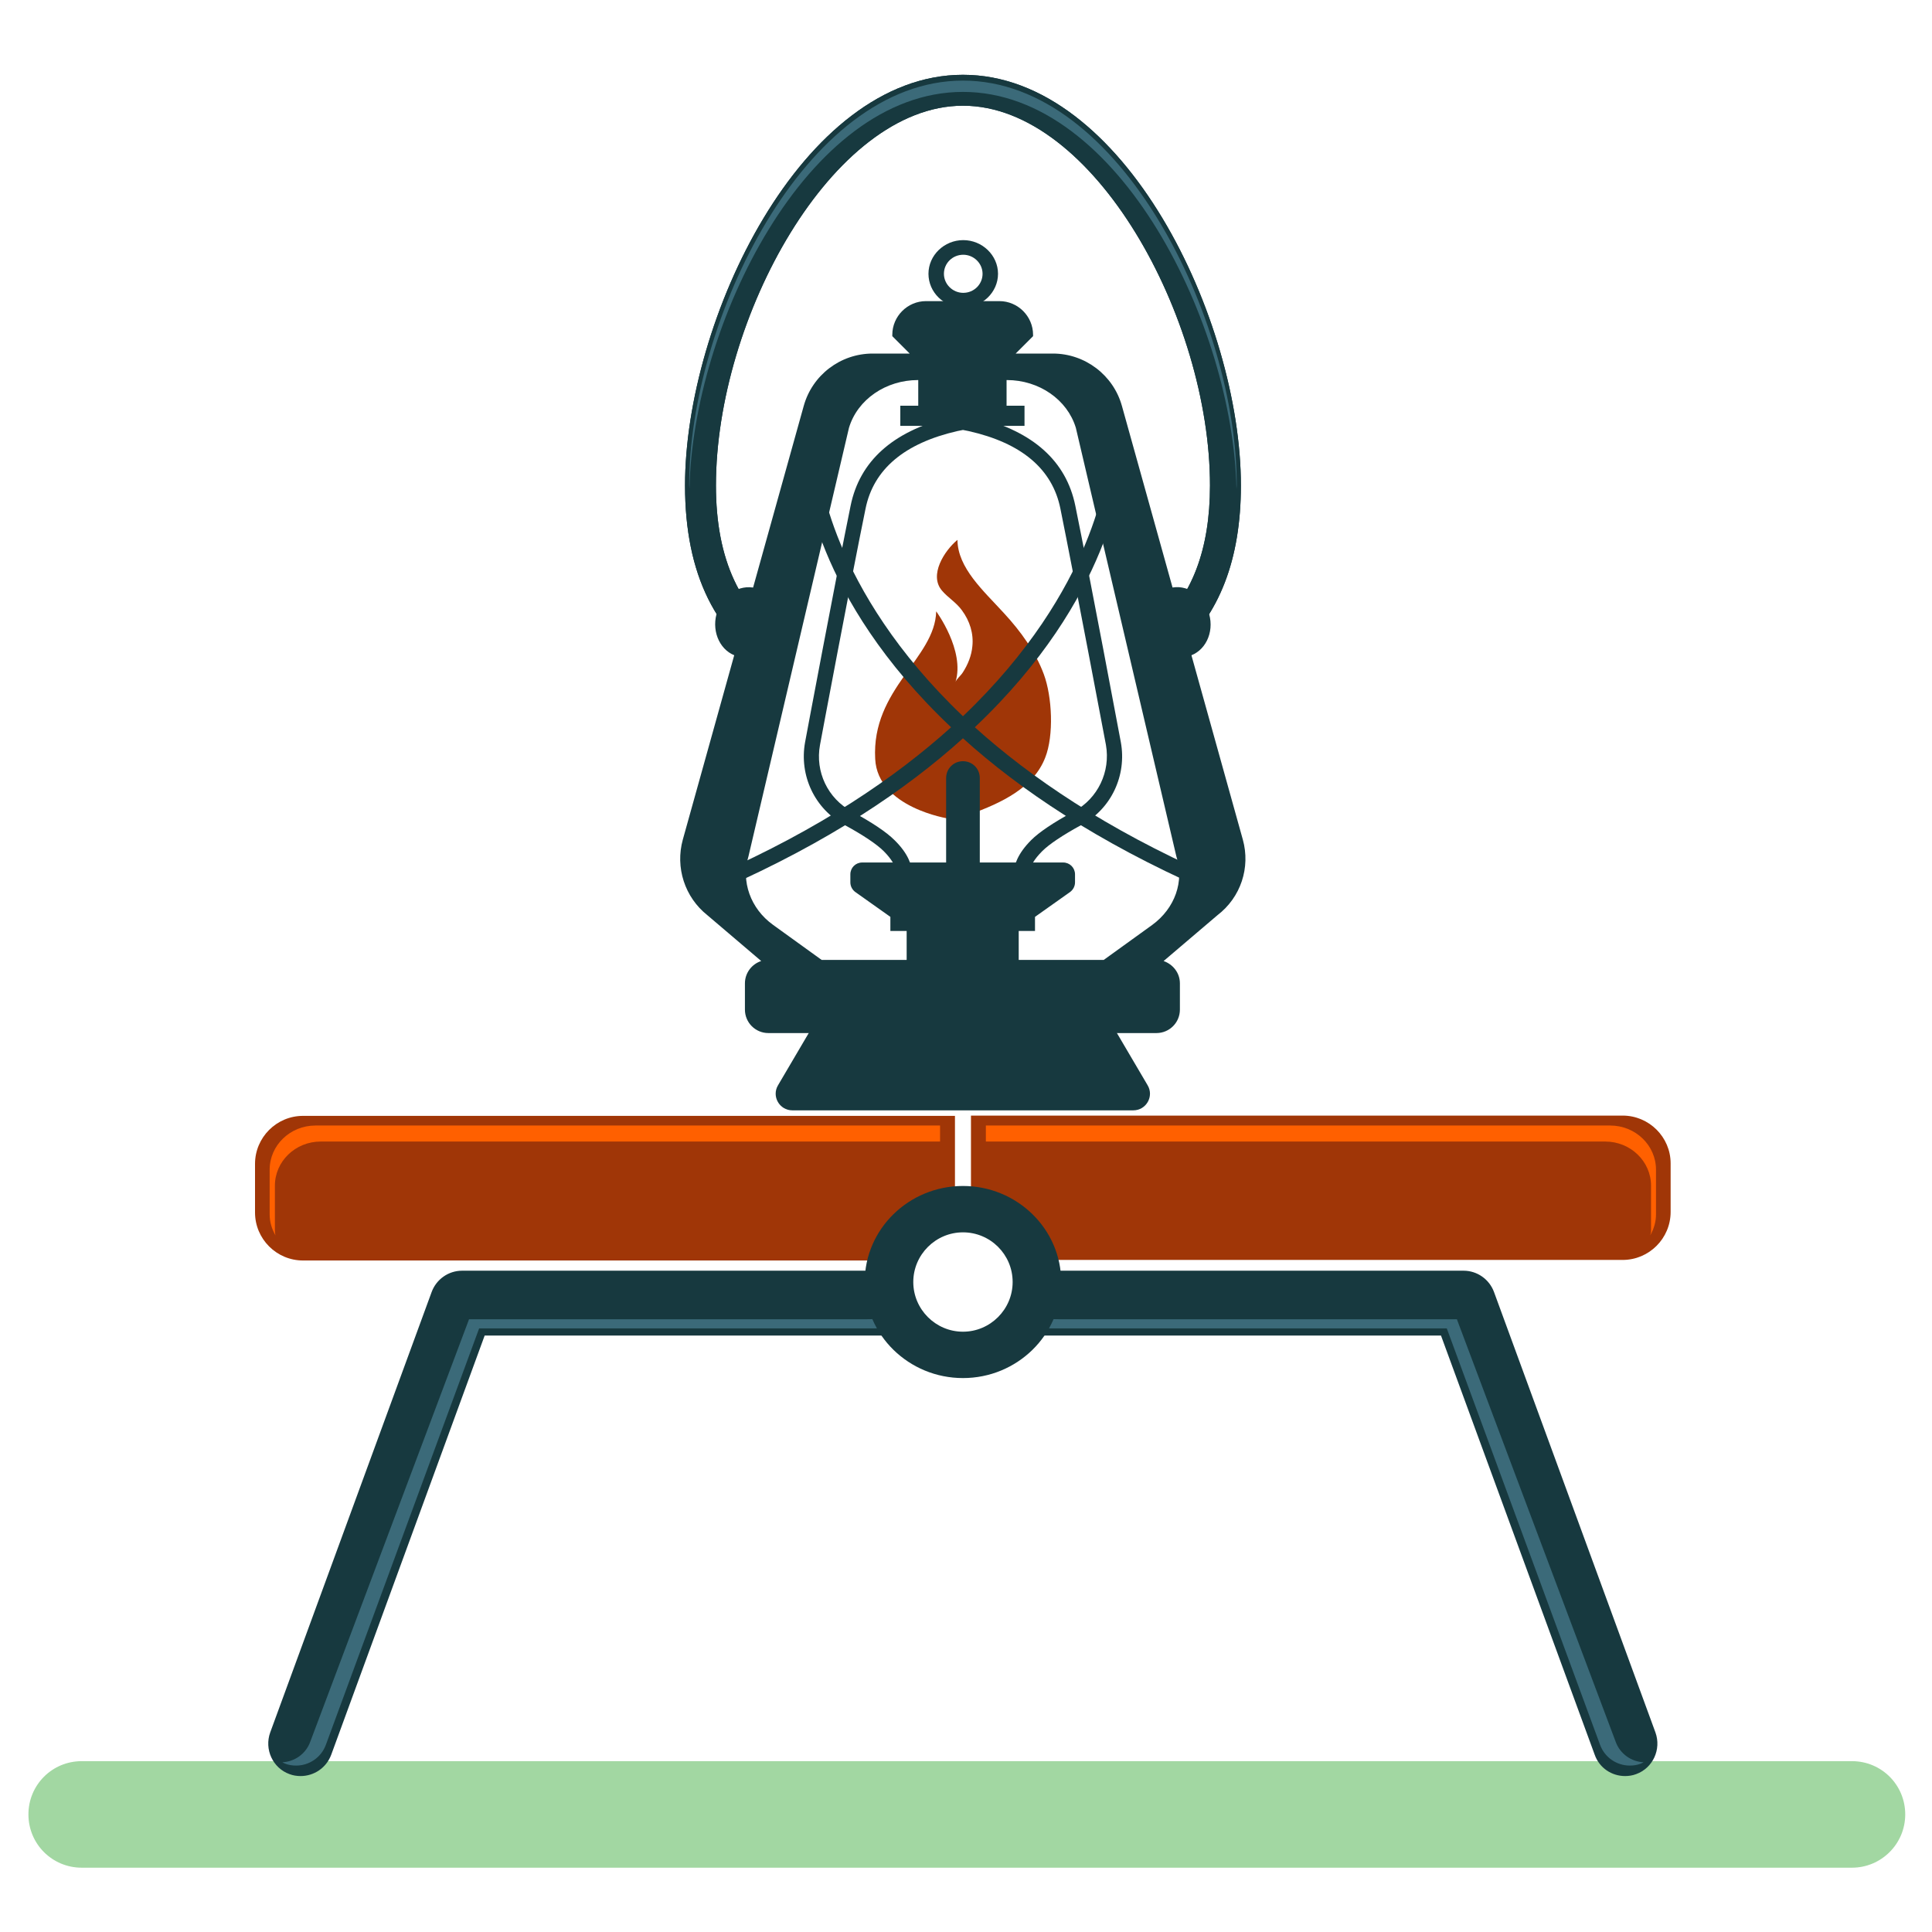 <?xml version="1.0" encoding="utf-8"?>
<!-- Generator: Adobe Illustrator 26.0.2, SVG Export Plug-In . SVG Version: 6.00 Build 0)  -->
<svg version="1.1" id="Layer_6" xmlns="http://www.w3.org/2000/svg" xmlns:xlink="http://www.w3.org/1999/xlink" x="0px" y="0px"
	 viewBox="0 0 70 70" style="enable-background:new 0 0 70 70;" xml:space="preserve">
<style type="text/css">
	.st0{fill:#A2D7A2;}
	.st1{fill:#17393F;}
	.st2{fill:#3B6A79;}
	.st3{fill:#A03607;}
	.st4{fill:#FF6000;}
</style>
<g>
	<path class="st0" d="M67.1,67.67H2.96c-1.07,0-1.93-0.86-1.93-1.93l0,0c0-1.07,0.86-1.93,1.93-1.93H67.1
		c1.07,0,1.93,0.86,1.93,1.93l0,0C69.03,66.81,68.16,67.67,67.1,67.67z"/>
	<g>
		<g>
			<g>
				<path class="st1" d="M10.89,64.35c-0.13,0-0.27-0.02-0.4-0.07c-0.61-0.22-0.92-0.9-0.7-1.51l5.85-15.96
					c0.17-0.46,0.61-0.77,1.1-0.77h15.45c0.65,0,0.64,0.59,0.64,1.24c0,0.65,0,1.11-0.64,1.11H17.56L12,63.58
					C11.82,64.06,11.37,64.35,10.89,64.35z"/>
			</g>
			<g>
				<path class="st2" d="M16.99,47.81l-5.75,15.3c-0.16,0.44-0.57,0.72-1.01,0.74c0.03,0.02,0.06,0.03,0.1,0.05
					c0.13,0.05,0.26,0.07,0.4,0.07c0.47,0,0.91-0.29,1.08-0.76l5.55-15.08h14.35c0.49,0,0.91-0.31,1.08-0.75
					c-0.43,0.36-0.9,0.42-1.44,0.42H16.99z"/>
			</g>
			<g>
				<path class="st1" d="M58.88,64.35c0.13,0,0.27-0.02,0.4-0.07c0.61-0.22,0.92-0.9,0.7-1.51l-5.85-15.96
					c-0.17-0.46-0.61-0.77-1.1-0.77H37.58c-0.65,0-0.53,0.52-0.53,1.17s-0.12,1.18,0.53,1.18h14.63l5.57,15.19
					C57.95,64.06,58.4,64.35,58.88,64.35z"/>
			</g>
			<g>
				<path class="st2" d="M52.79,47.81l5.75,15.3c0.16,0.44,0.57,0.72,1.01,0.74c-0.03,0.02-0.06,0.03-0.1,0.05
					c-0.13,0.05-0.26,0.07-0.4,0.07c-0.47,0-0.91-0.29-1.08-0.76l-5.55-15.08H38.06c-0.49,0-0.91-0.31-1.08-0.75
					c0.43,0.36,0.9,0.42,1.44,0.42H52.79z"/>
			</g>
		</g>
		<g>
			<g>
				<path class="st3" d="M58.79,40.42H35.18v3.41c1.07,0.11,1.94,0.84,2.25,1.82h21.36c0.96,0,1.74-0.78,1.74-1.74v-1.76
					C60.53,41.2,59.75,40.42,58.79,40.42z"/>
				<path class="st3" d="M34.6,43.84v-3.41H10.98c-0.96,0-1.74,0.78-1.74,1.74v1.76c0,0.96,0.78,1.74,1.74,1.74h21.37
					C32.66,44.68,33.53,43.95,34.6,43.84z"/>
				<path class="st4" d="M9.96,44.58v-1.62c0-0.88,0.74-1.6,1.66-1.6h22.44v-0.58H11.43c-0.92,0-1.66,0.72-1.66,1.6V44
					c0,0.28,0.08,0.53,0.21,0.76C9.97,44.7,9.96,44.65,9.96,44.58z"/>
				<path class="st4" d="M59.82,44.58v-1.62c0-0.88-0.74-1.6-1.66-1.6H35.72v-0.58h22.62c0.92,0,1.66,0.72,1.66,1.6V44
					c0,0.28-0.08,0.53-0.21,0.76C59.81,44.7,59.82,44.65,59.82,44.58z"/>
			</g>
			<path class="st1" d="M34.89,49.93c-1.96,0-3.56-1.56-3.56-3.48c0-1.92,1.6-3.48,3.56-3.48c1.96,0,3.56,1.56,3.56,3.48
				C38.45,48.37,36.85,49.93,34.89,49.93z M34.89,44.65c-0.99,0-1.8,0.81-1.8,1.8c0,0.99,0.81,1.8,1.8,1.8s1.8-0.81,1.8-1.8
				C36.69,45.45,35.88,44.65,34.89,44.65z"/>
		</g>
		<g>
			<g>
				<path class="st1" d="M45.03,30.42l-4.38-15.71c-0.31-1.12-1.34-1.9-2.5-1.9H36.8l0.63-0.63v-0.05c0-0.67-0.55-1.22-1.22-1.22
					h-0.69h-1.37h-0.6c-0.67,0-1.22,0.55-1.22,1.22v0.05l0.63,0.63h-1.34c-1.17,0-2.19,0.78-2.5,1.9l-4.38,15.71
					c-0.28,1.01,0.07,2.09,0.89,2.74l1.95,1.66c-0.34,0.11-0.59,0.43-0.59,0.81v0.95c0,0.47,0.38,0.85,0.85,0.85h14.06
					c0.47,0,0.85-0.38,0.85-0.85v-0.95c0-0.38-0.25-0.69-0.59-0.81l1.95-1.66C44.96,32.51,45.31,31.43,45.03,30.42z M41.75,33.51
					l-1.76,1.27h-3.08v-1.05h0.59v-0.51l1.27-0.9c0.11-0.08,0.18-0.21,0.18-0.35v-0.29c0-0.24-0.19-0.43-0.43-0.43h-3.49h-0.3h-3.49
					c-0.24,0-0.43,0.19-0.43,0.43v0.29c0,0.14,0.07,0.27,0.18,0.35l1.27,0.9v0.51h0.59v1.05h-3.08l-1.76-1.27
					c-0.82-0.59-1.17-1.58-0.89-2.49l3.64-15.52c0.31-1.03,1.34-1.73,2.5-1.73h0.01v0.93h-0.65v0.73h4.5v-0.73h-0.65v-0.93h0.01
					c1.17,0,2.19,0.71,2.5,1.73l3.64,15.52C42.92,31.93,42.57,32.91,41.75,33.51z"/>
				<path class="st1" d="M41.58,39.32l-1.3-2.21h-1.01H30.5h-1.01l-1.3,2.21c-0.24,0.4,0.05,0.91,0.52,0.91h1.79h8.77h1.79
					C41.53,40.23,41.82,39.72,41.58,39.32z"/>
				<path class="st1" d="M40.61,26.89L40.61,26.89c-0.01-0.06-1.14-6.08-1.65-8.57c-0.33-1.61-1.52-2.68-3.54-3.19l-0.01-0.21
					l-0.31,0.05c-0.06,0.01-0.11,0.02-0.16,0.03l-0.05,0.01L34.84,15c-0.05-0.01-0.11-0.02-0.16-0.03l-0.31-0.05l-0.01,0.21
					c-2.02,0.51-3.21,1.58-3.54,3.19c-0.51,2.49-1.64,8.51-1.65,8.57c-0.22,1.21,0.35,2.42,1.43,3c0.68,0.37,1.17,0.7,1.42,0.95
					c0.6,0.6,0.46,0.96,0.46,0.96l-0.2,0.4h4.76l0.41-0.01l-0.15-0.38c-0.01-0.01-0.14-0.37,0.46-0.97
					c0.25-0.25,0.74-0.58,1.42-0.95C40.26,29.31,40.83,28.1,40.61,26.89z M38.91,29.4c-0.74,0.4-1.26,0.75-1.55,1.04
					c-0.49,0.49-0.62,0.91-0.64,1.2h-3.67c-0.01-0.29-0.14-0.71-0.64-1.2c-0.29-0.29-0.81-0.64-1.55-1.04
					c-0.87-0.47-1.33-1.44-1.15-2.41c0.01-0.06,1.14-6.08,1.65-8.56c0.29-1.43,1.41-2.37,3.32-2.81l0.2-0.04l0.01,0l0.01,0l0.2,0.04
					c1.91,0.43,3.03,1.37,3.32,2.81c0.5,2.47,1.63,8.45,1.65,8.56C40.24,27.96,39.78,28.93,38.91,29.4z"/>
				<path class="st3" d="M34.37,29.66c0,0-2.57-0.39-2.66-2.16c-0.14-2.55,2.17-3.64,2.21-5.35c0,0,1.05,1.42,0.7,2.56
					c0.03-0.1,0.2-0.24,0.26-0.34c0.19-0.29,0.32-0.62,0.35-0.95c0.05-0.46-0.09-0.92-0.38-1.31c-0.2-0.28-0.51-0.46-0.72-0.71
					c-0.48-0.56,0.08-1.44,0.56-1.84c0.01,1.02,0.94,1.84,1.68,2.65c0.62,0.67,1.15,1.41,1.45,2.22c0.3,0.81,0.37,2.21,0.05,3.02
					c-0.42,1.08-1.54,1.63-2.77,2.07"/>
				<path class="st1" d="M34.89,32.2L34.89,32.2c-0.34,0-0.61-0.27-0.61-0.61v-3.4c0-0.34,0.27-0.61,0.61-0.61h0
					c0.34,0,0.61,0.27,0.61,0.61v3.4C35.5,31.93,35.23,32.2,34.89,32.2z"/>
				<path class="st1" d="M43.83,31.69c-3.73-1.65-6.48-3.51-8.51-5.34c4.98-4.71,5.32-9.13,5.34-9.39l-0.56-0.03
					c0,0.06-0.35,4.39-5.21,9.02c-4.86-4.63-5.21-8.96-5.21-9.02l-0.56,0.03c0.01,0.26,0.35,4.68,5.34,9.39
					c-2.03,1.83-4.77,3.69-8.51,5.34l0.23,0.51c3.83-1.69,6.64-3.58,8.71-5.45c2.07,1.87,4.89,3.76,8.71,5.45L43.83,31.69z"/>
				<g>
					<path class="st1" d="M27.39,21.31c-0.61-0.16-1.25,0.26-1.43,0.94s0.16,1.37,0.76,1.53c0.61,0.16,1.25-0.26,1.43-0.94
						C28.34,22.16,28,21.47,27.39,21.31z"/>
					<path class="st1" d="M43.81,22.25c-0.18-0.68-0.82-1.11-1.43-0.94c-0.61,0.16-0.95,0.85-0.76,1.53
						c0.18,0.68,0.82,1.11,1.43,0.94C43.66,23.62,44,22.93,43.81,22.25z"/>
				</g>
				<path class="st1" d="M34.89,2.71c-5.84,0-10.07,8.89-10.07,14.88c0,3.21,1.11,5.46,3.35,6.79c0.03-0.37,0.18-0.72,0.45-1.06
					c-1.81-1.16-2.68-3.05-2.68-5.73c0-6.07,4.22-13.76,8.95-13.76c4.74,0,8.95,7.69,8.95,13.76c0,2.31-0.65,4.03-1.98,5.2
					c0.33,0.27,0.59,0.55,0.76,0.86c1.56-1.37,2.34-3.38,2.34-6.06C44.96,11.6,40.73,2.71,34.89,2.71z"/>
				<path class="st1" d="M34.89,2.71c-5.84,0-10.07,8.89-10.07,14.88c0,3.21,1.11,5.46,3.35,6.79c0.03-0.37,0.18-0.72,0.45-1.06
					c-1.81-1.16-2.68-3.05-2.68-5.73c0-6.07,4.22-13.76,8.95-13.76c4.74,0,8.95,7.69,8.95,13.76c0,2.31-0.65,4.03-1.98,5.2
					c0.33,0.27,0.59,0.55,0.76,0.86c1.56-1.37,2.34-3.38,2.34-6.06C44.96,11.6,40.73,2.71,34.89,2.71z"/>
				<g>
					<path class="st2" d="M34.89,3.33c5.67,0,9.79,8.49,9.91,14.39c0-0.05,0.01-0.1,0.01-0.15c0-5.9-4.17-14.65-9.92-14.65
						s-9.92,8.75-9.92,14.65c0,0.05,0.01,0.09,0.01,0.14C25.1,11.81,29.22,3.33,34.89,3.33z"/>
				</g>
			</g>
			<path class="st1" d="M34.9,9.23c0.38,0,0.7,0.31,0.7,0.69c0,0.38-0.31,0.69-0.7,0.69c-0.38,0-0.7-0.31-0.7-0.69
				C34.2,9.54,34.51,9.23,34.9,9.23 M34.9,8.7c-0.69,0-1.26,0.55-1.26,1.22s0.56,1.22,1.26,1.22c0.69,0,1.26-0.55,1.26-1.22
				S35.59,8.7,34.9,8.7L34.9,8.7z"/>
		</g>
	</g>
</g>
</svg>
